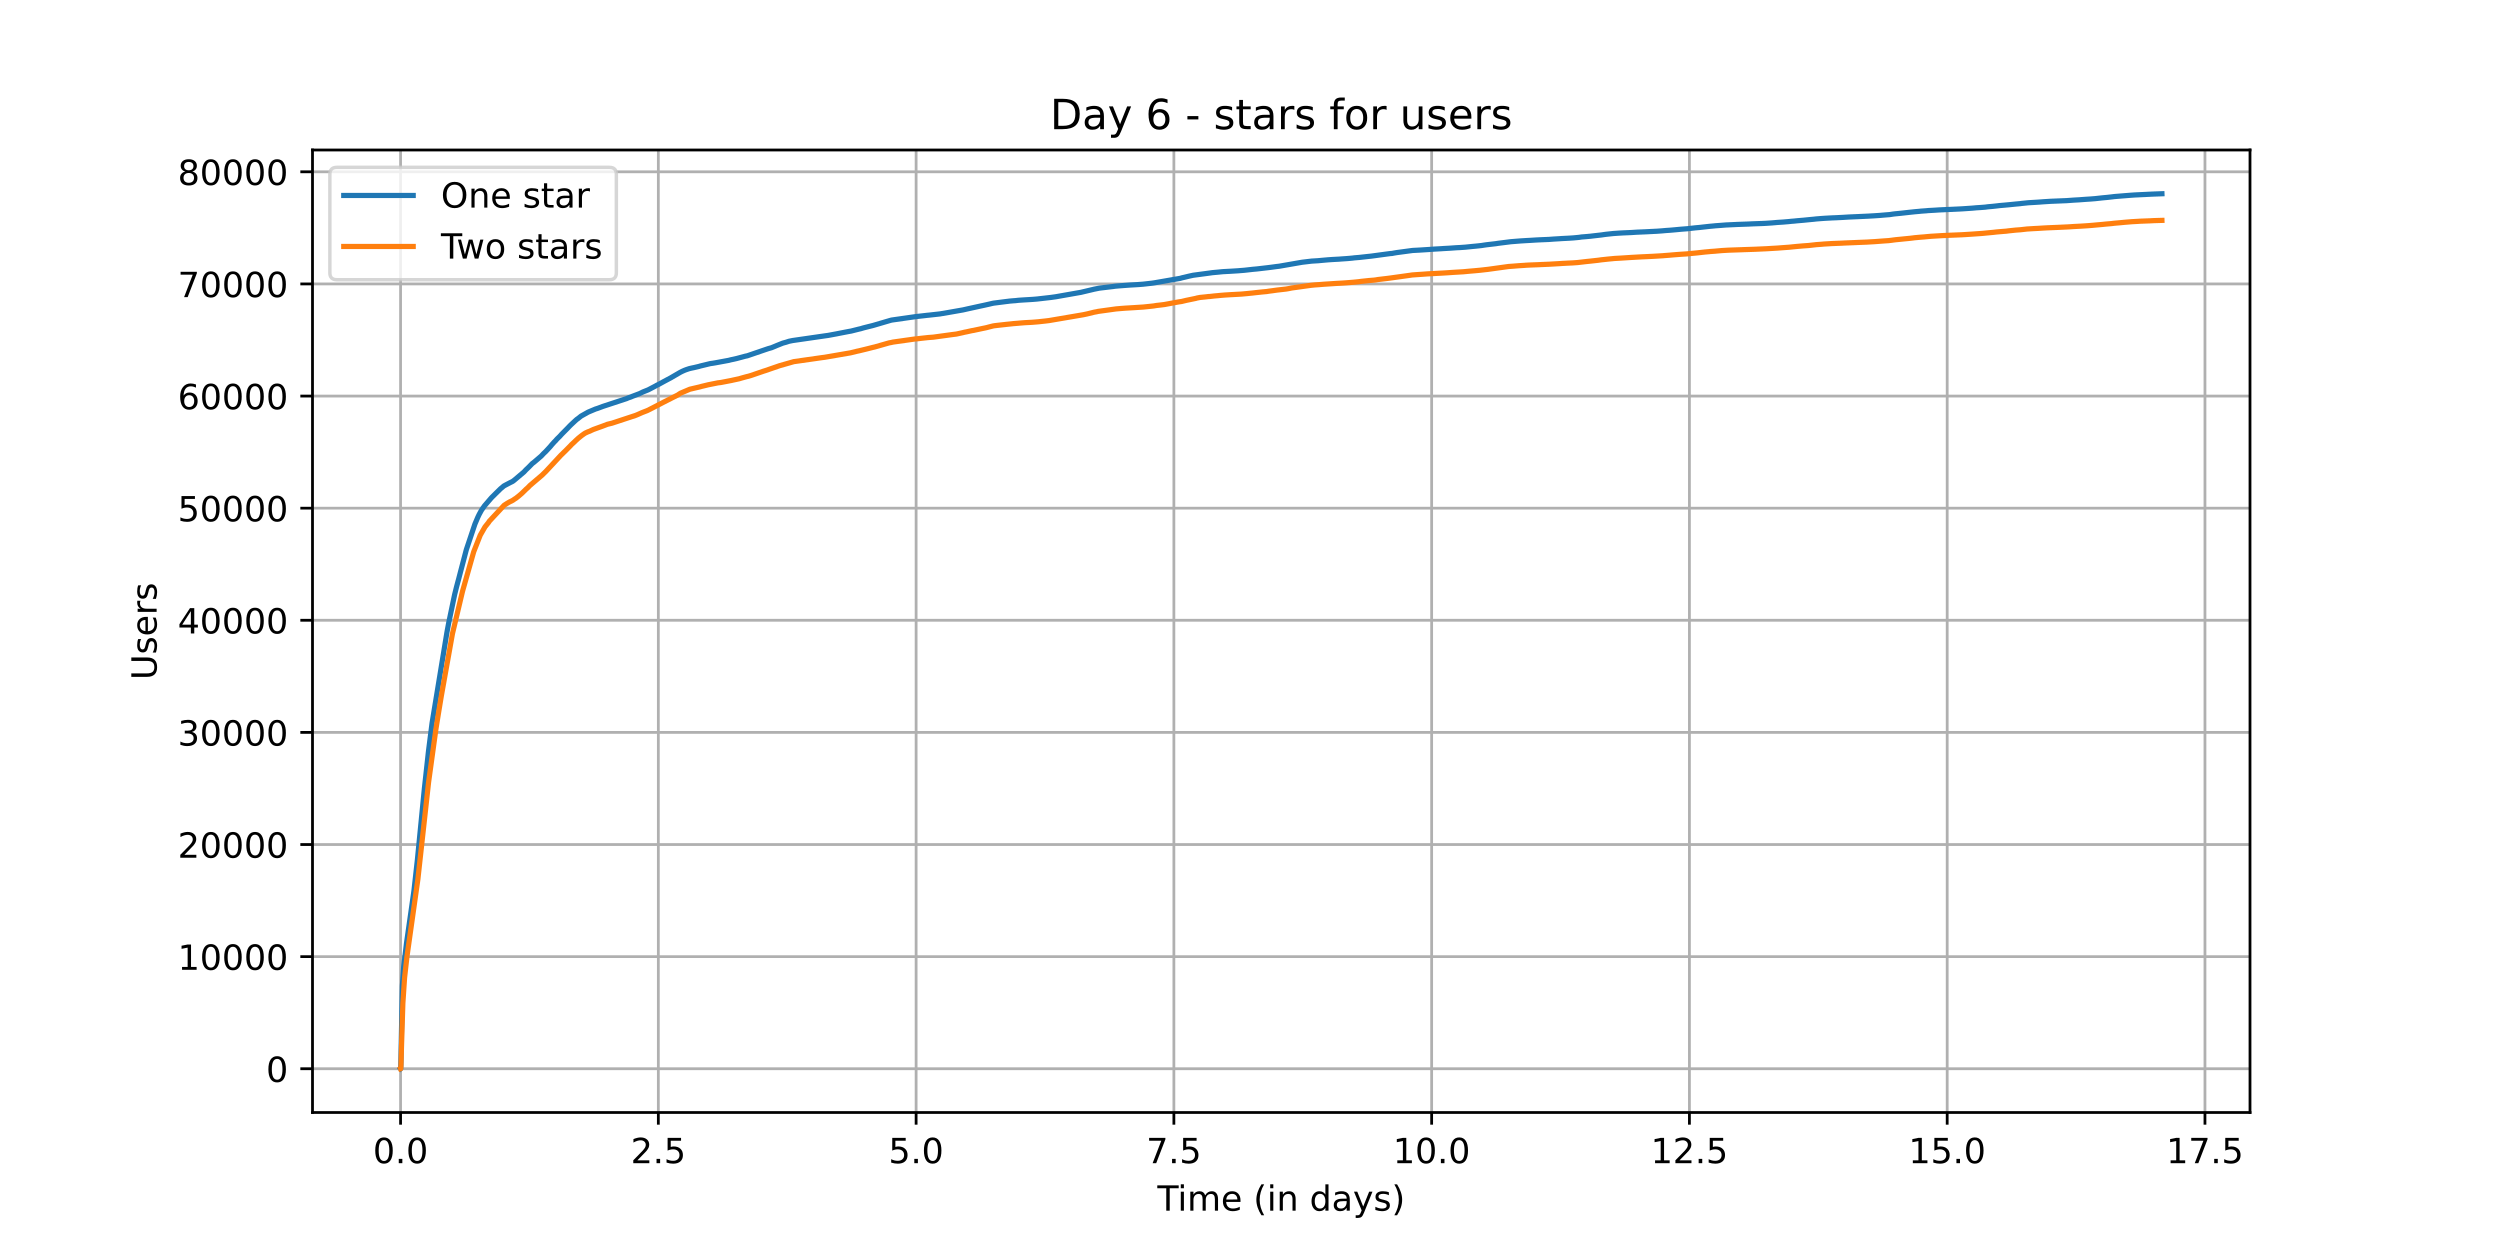 <?xml version="1.0" encoding="utf-8" standalone="no"?>
<!DOCTYPE svg PUBLIC "-//W3C//DTD SVG 1.1//EN"
  "http://www.w3.org/Graphics/SVG/1.1/DTD/svg11.dtd">
<!-- Created with matplotlib (https://matplotlib.org/) -->
<svg height="360pt" version="1.1" viewBox="0 0 720 360" width="720pt" xmlns="http://www.w3.org/2000/svg" xmlns:xlink="http://www.w3.org/1999/xlink">
 <defs>
  <style type="text/css">*{stroke-linecap:butt;stroke-linejoin:round;}</style>
 </defs>
 <g id="figure_1">
  <g id="patch_1">
   <path d="M 0 360 
L 720 360 
L 720 0 
L 0 0 
z
" style="fill:#ffffff;"/>
  </g>
  <g id="axes_1">
   <g id="patch_2">
    <path d="M 90 320.4 
L 648 320.4 
L 648 43.2 
L 90 43.2 
z
" style="fill:#ffffff;"/>
   </g>
   <g id="matplotlib.axis_1">
    <g id="xtick_1">
     <g id="line2d_1">
      <path clip-path="url(#p65a2235927)" d="M 115.364 320.4 
L 115.364 43.2 
" style="fill:none;stroke:#b0b0b0;stroke-linecap:square;stroke-width:0.8;"/>
     </g>
     <g id="line2d_2">
      <defs>
       <path d="M 0 0 
L 0 3.5 
" id="me5b75dff27" style="stroke:#000000;stroke-width:0.8;"/>
      </defs>
      <g>
       <use style="stroke:#000000;stroke-width:0.8;" x="115.364" xlink:href="#me5b75dff27" y="320.4"/>
      </g>
     </g>
     <g id="text_1">
      <!-- 0.0 -->
      <g transform="translate(107.412 334.998)scale(0.1 -0.1)">
       <defs>
        <path d="M 31.781 66.406 
Q 24.172 66.406 20.328 58.906 
Q 16.5 51.422 16.5 36.375 
Q 16.5 21.391 20.328 13.891 
Q 24.172 6.391 31.781 6.391 
Q 39.453 6.391 43.281 13.891 
Q 47.125 21.391 47.125 36.375 
Q 47.125 51.422 43.281 58.906 
Q 39.453 66.406 31.781 66.406 
z
M 31.781 74.219 
Q 44.047 74.219 50.516 64.516 
Q 56.984 54.828 56.984 36.375 
Q 56.984 17.969 50.516 8.266 
Q 44.047 -1.422 31.781 -1.422 
Q 19.531 -1.422 13.062 8.266 
Q 6.594 17.969 6.594 36.375 
Q 6.594 54.828 13.062 64.516 
Q 19.531 74.219 31.781 74.219 
z
" id="DejaVuSans-48"/>
        <path d="M 10.688 12.406 
L 21 12.406 
L 21 0 
L 10.688 0 
z
" id="DejaVuSans-46"/>
       </defs>
       <use xlink:href="#DejaVuSans-48"/>
       <use x="63.623" xlink:href="#DejaVuSans-46"/>
       <use x="95.41" xlink:href="#DejaVuSans-48"/>
      </g>
     </g>
    </g>
    <g id="xtick_2">
     <g id="line2d_3">
      <path clip-path="url(#p65a2235927)" d="M 189.601 320.4 
L 189.601 43.2 
" style="fill:none;stroke:#b0b0b0;stroke-linecap:square;stroke-width:0.8;"/>
     </g>
     <g id="line2d_4">
      <g>
       <use style="stroke:#000000;stroke-width:0.8;" x="189.601" xlink:href="#me5b75dff27" y="320.4"/>
      </g>
     </g>
     <g id="text_2">
      <!-- 2.5 -->
      <g transform="translate(181.65 334.998)scale(0.1 -0.1)">
       <defs>
        <path d="M 19.188 8.297 
L 53.609 8.297 
L 53.609 0 
L 7.328 0 
L 7.328 8.297 
Q 12.938 14.109 22.625 23.891 
Q 32.328 33.688 34.812 36.531 
Q 39.547 41.844 41.422 45.531 
Q 43.312 49.219 43.312 52.781 
Q 43.312 58.594 39.234 62.25 
Q 35.156 65.922 28.609 65.922 
Q 23.969 65.922 18.812 64.312 
Q 13.672 62.703 7.812 59.422 
L 7.812 69.391 
Q 13.766 71.781 18.938 73 
Q 24.125 74.219 28.422 74.219 
Q 39.75 74.219 46.484 68.547 
Q 53.219 62.891 53.219 53.422 
Q 53.219 48.922 51.531 44.891 
Q 49.859 40.875 45.406 35.406 
Q 44.188 33.984 37.641 27.219 
Q 31.109 20.453 19.188 8.297 
z
" id="DejaVuSans-50"/>
        <path d="M 10.797 72.906 
L 49.516 72.906 
L 49.516 64.594 
L 19.828 64.594 
L 19.828 46.734 
Q 21.969 47.469 24.109 47.828 
Q 26.266 48.188 28.422 48.188 
Q 40.625 48.188 47.75 41.5 
Q 54.891 34.812 54.891 23.391 
Q 54.891 11.625 47.562 5.094 
Q 40.234 -1.422 26.906 -1.422 
Q 22.312 -1.422 17.547 -0.641 
Q 12.797 0.141 7.719 1.703 
L 7.719 11.625 
Q 12.109 9.234 16.797 8.062 
Q 21.484 6.891 26.703 6.891 
Q 35.156 6.891 40.078 11.328 
Q 45.016 15.766 45.016 23.391 
Q 45.016 31 40.078 35.438 
Q 35.156 39.891 26.703 39.891 
Q 22.75 39.891 18.812 39.016 
Q 14.891 38.141 10.797 36.281 
z
" id="DejaVuSans-53"/>
       </defs>
       <use xlink:href="#DejaVuSans-50"/>
       <use x="63.623" xlink:href="#DejaVuSans-46"/>
       <use x="95.41" xlink:href="#DejaVuSans-53"/>
      </g>
     </g>
    </g>
    <g id="xtick_3">
     <g id="line2d_5">
      <path clip-path="url(#p65a2235927)" d="M 263.839 320.4 
L 263.839 43.2 
" style="fill:none;stroke:#b0b0b0;stroke-linecap:square;stroke-width:0.8;"/>
     </g>
     <g id="line2d_6">
      <g>
       <use style="stroke:#000000;stroke-width:0.8;" x="263.839" xlink:href="#me5b75dff27" y="320.4"/>
      </g>
     </g>
     <g id="text_3">
      <!-- 5.0 -->
      <g transform="translate(255.888 334.998)scale(0.1 -0.1)">
       <use xlink:href="#DejaVuSans-53"/>
       <use x="63.623" xlink:href="#DejaVuSans-46"/>
       <use x="95.41" xlink:href="#DejaVuSans-48"/>
      </g>
     </g>
    </g>
    <g id="xtick_4">
     <g id="line2d_7">
      <path clip-path="url(#p65a2235927)" d="M 338.077 320.4 
L 338.077 43.2 
" style="fill:none;stroke:#b0b0b0;stroke-linecap:square;stroke-width:0.8;"/>
     </g>
     <g id="line2d_8">
      <g>
       <use style="stroke:#000000;stroke-width:0.8;" x="338.077" xlink:href="#me5b75dff27" y="320.4"/>
      </g>
     </g>
     <g id="text_4">
      <!-- 7.5 -->
      <g transform="translate(330.125 334.998)scale(0.1 -0.1)">
       <defs>
        <path d="M 8.203 72.906 
L 55.078 72.906 
L 55.078 68.703 
L 28.609 0 
L 18.312 0 
L 43.219 64.594 
L 8.203 64.594 
z
" id="DejaVuSans-55"/>
       </defs>
       <use xlink:href="#DejaVuSans-55"/>
       <use x="63.623" xlink:href="#DejaVuSans-46"/>
       <use x="95.41" xlink:href="#DejaVuSans-53"/>
      </g>
     </g>
    </g>
    <g id="xtick_5">
     <g id="line2d_9">
      <path clip-path="url(#p65a2235927)" d="M 412.315 320.4 
L 412.315 43.2 
" style="fill:none;stroke:#b0b0b0;stroke-linecap:square;stroke-width:0.8;"/>
     </g>
     <g id="line2d_10">
      <g>
       <use style="stroke:#000000;stroke-width:0.8;" x="412.315" xlink:href="#me5b75dff27" y="320.4"/>
      </g>
     </g>
     <g id="text_5">
      <!-- 10.0 -->
      <g transform="translate(401.182 334.998)scale(0.1 -0.1)">
       <defs>
        <path d="M 12.406 8.297 
L 28.516 8.297 
L 28.516 63.922 
L 10.984 60.406 
L 10.984 69.391 
L 28.422 72.906 
L 38.281 72.906 
L 38.281 8.297 
L 54.391 8.297 
L 54.391 0 
L 12.406 0 
z
" id="DejaVuSans-49"/>
       </defs>
       <use xlink:href="#DejaVuSans-49"/>
       <use x="63.623" xlink:href="#DejaVuSans-48"/>
       <use x="127.246" xlink:href="#DejaVuSans-46"/>
       <use x="159.033" xlink:href="#DejaVuSans-48"/>
      </g>
     </g>
    </g>
    <g id="xtick_6">
     <g id="line2d_11">
      <path clip-path="url(#p65a2235927)" d="M 486.552 320.4 
L 486.552 43.2 
" style="fill:none;stroke:#b0b0b0;stroke-linecap:square;stroke-width:0.8;"/>
     </g>
     <g id="line2d_12">
      <g>
       <use style="stroke:#000000;stroke-width:0.8;" x="486.552" xlink:href="#me5b75dff27" y="320.4"/>
      </g>
     </g>
     <g id="text_6">
      <!-- 12.5 -->
      <g transform="translate(475.42 334.998)scale(0.1 -0.1)">
       <use xlink:href="#DejaVuSans-49"/>
       <use x="63.623" xlink:href="#DejaVuSans-50"/>
       <use x="127.246" xlink:href="#DejaVuSans-46"/>
       <use x="159.033" xlink:href="#DejaVuSans-53"/>
      </g>
     </g>
    </g>
    <g id="xtick_7">
     <g id="line2d_13">
      <path clip-path="url(#p65a2235927)" d="M 560.79 320.4 
L 560.79 43.2 
" style="fill:none;stroke:#b0b0b0;stroke-linecap:square;stroke-width:0.8;"/>
     </g>
     <g id="line2d_14">
      <g>
       <use style="stroke:#000000;stroke-width:0.8;" x="560.79" xlink:href="#me5b75dff27" y="320.4"/>
      </g>
     </g>
     <g id="text_7">
      <!-- 15.0 -->
      <g transform="translate(549.657 334.998)scale(0.1 -0.1)">
       <use xlink:href="#DejaVuSans-49"/>
       <use x="63.623" xlink:href="#DejaVuSans-53"/>
       <use x="127.246" xlink:href="#DejaVuSans-46"/>
       <use x="159.033" xlink:href="#DejaVuSans-48"/>
      </g>
     </g>
    </g>
    <g id="xtick_8">
     <g id="line2d_15">
      <path clip-path="url(#p65a2235927)" d="M 635.028 320.4 
L 635.028 43.2 
" style="fill:none;stroke:#b0b0b0;stroke-linecap:square;stroke-width:0.8;"/>
     </g>
     <g id="line2d_16">
      <g>
       <use style="stroke:#000000;stroke-width:0.8;" x="635.028" xlink:href="#me5b75dff27" y="320.4"/>
      </g>
     </g>
     <g id="text_8">
      <!-- 17.5 -->
      <g transform="translate(623.895 334.998)scale(0.1 -0.1)">
       <use xlink:href="#DejaVuSans-49"/>
       <use x="63.623" xlink:href="#DejaVuSans-55"/>
       <use x="127.246" xlink:href="#DejaVuSans-46"/>
       <use x="159.033" xlink:href="#DejaVuSans-53"/>
      </g>
     </g>
    </g>
    <g id="text_9">
     <!-- Time (in days) -->
     <g transform="translate(333.327 348.677)scale(0.1 -0.1)">
      <defs>
       <path d="M -0.297 72.906 
L 61.375 72.906 
L 61.375 64.594 
L 35.5 64.594 
L 35.5 0 
L 25.594 0 
L 25.594 64.594 
L -0.297 64.594 
z
" id="DejaVuSans-84"/>
       <path d="M 9.422 54.688 
L 18.406 54.688 
L 18.406 0 
L 9.422 0 
z
M 9.422 75.984 
L 18.406 75.984 
L 18.406 64.594 
L 9.422 64.594 
z
" id="DejaVuSans-105"/>
       <path d="M 52 44.188 
Q 55.375 50.25 60.062 53.125 
Q 64.75 56 71.094 56 
Q 79.641 56 84.281 50.016 
Q 88.922 44.047 88.922 33.016 
L 88.922 0 
L 79.891 0 
L 79.891 32.719 
Q 79.891 40.578 77.094 44.375 
Q 74.312 48.188 68.609 48.188 
Q 61.625 48.188 57.562 43.547 
Q 53.516 38.922 53.516 30.906 
L 53.516 0 
L 44.484 0 
L 44.484 32.719 
Q 44.484 40.625 41.703 44.406 
Q 38.922 48.188 33.109 48.188 
Q 26.219 48.188 22.156 43.531 
Q 18.109 38.875 18.109 30.906 
L 18.109 0 
L 9.078 0 
L 9.078 54.688 
L 18.109 54.688 
L 18.109 46.188 
Q 21.188 51.219 25.484 53.609 
Q 29.781 56 35.688 56 
Q 41.656 56 45.828 52.969 
Q 50 49.953 52 44.188 
z
" id="DejaVuSans-109"/>
       <path d="M 56.203 29.594 
L 56.203 25.203 
L 14.891 25.203 
Q 15.484 15.922 20.484 11.062 
Q 25.484 6.203 34.422 6.203 
Q 39.594 6.203 44.453 7.469 
Q 49.312 8.734 54.109 11.281 
L 54.109 2.781 
Q 49.266 0.734 44.188 -0.344 
Q 39.109 -1.422 33.891 -1.422 
Q 20.797 -1.422 13.156 6.188 
Q 5.516 13.812 5.516 26.812 
Q 5.516 40.234 12.766 48.109 
Q 20.016 56 32.328 56 
Q 43.359 56 49.781 48.891 
Q 56.203 41.797 56.203 29.594 
z
M 47.219 32.234 
Q 47.125 39.594 43.094 43.984 
Q 39.062 48.391 32.422 48.391 
Q 24.906 48.391 20.391 44.141 
Q 15.875 39.891 15.188 32.172 
z
" id="DejaVuSans-101"/>
       <path id="DejaVuSans-32"/>
       <path d="M 31 75.875 
Q 24.469 64.656 21.281 53.656 
Q 18.109 42.672 18.109 31.391 
Q 18.109 20.125 21.312 9.062 
Q 24.516 -2 31 -13.188 
L 23.188 -13.188 
Q 15.875 -1.703 12.234 9.375 
Q 8.594 20.453 8.594 31.391 
Q 8.594 42.281 12.203 53.312 
Q 15.828 64.359 23.188 75.875 
z
" id="DejaVuSans-40"/>
       <path d="M 54.891 33.016 
L 54.891 0 
L 45.906 0 
L 45.906 32.719 
Q 45.906 40.484 42.875 44.328 
Q 39.844 48.188 33.797 48.188 
Q 26.516 48.188 22.312 43.547 
Q 18.109 38.922 18.109 30.906 
L 18.109 0 
L 9.078 0 
L 9.078 54.688 
L 18.109 54.688 
L 18.109 46.188 
Q 21.344 51.125 25.703 53.562 
Q 30.078 56 35.797 56 
Q 45.219 56 50.047 50.172 
Q 54.891 44.344 54.891 33.016 
z
" id="DejaVuSans-110"/>
       <path d="M 45.406 46.391 
L 45.406 75.984 
L 54.391 75.984 
L 54.391 0 
L 45.406 0 
L 45.406 8.203 
Q 42.578 3.328 38.25 0.953 
Q 33.938 -1.422 27.875 -1.422 
Q 17.969 -1.422 11.734 6.484 
Q 5.516 14.406 5.516 27.297 
Q 5.516 40.188 11.734 48.094 
Q 17.969 56 27.875 56 
Q 33.938 56 38.25 53.625 
Q 42.578 51.266 45.406 46.391 
z
M 14.797 27.297 
Q 14.797 17.391 18.875 11.75 
Q 22.953 6.109 30.078 6.109 
Q 37.203 6.109 41.297 11.75 
Q 45.406 17.391 45.406 27.297 
Q 45.406 37.203 41.297 42.844 
Q 37.203 48.484 30.078 48.484 
Q 22.953 48.484 18.875 42.844 
Q 14.797 37.203 14.797 27.297 
z
" id="DejaVuSans-100"/>
       <path d="M 34.281 27.484 
Q 23.391 27.484 19.188 25 
Q 14.984 22.516 14.984 16.5 
Q 14.984 11.719 18.141 8.906 
Q 21.297 6.109 26.703 6.109 
Q 34.188 6.109 38.703 11.406 
Q 43.219 16.703 43.219 25.484 
L 43.219 27.484 
z
M 52.203 31.203 
L 52.203 0 
L 43.219 0 
L 43.219 8.297 
Q 40.141 3.328 35.547 0.953 
Q 30.953 -1.422 24.312 -1.422 
Q 15.922 -1.422 10.953 3.297 
Q 6 8.016 6 15.922 
Q 6 25.141 12.172 29.828 
Q 18.359 34.516 30.609 34.516 
L 43.219 34.516 
L 43.219 35.406 
Q 43.219 41.609 39.141 45 
Q 35.062 48.391 27.688 48.391 
Q 23 48.391 18.547 47.266 
Q 14.109 46.141 10.016 43.891 
L 10.016 52.203 
Q 14.938 54.109 19.578 55.047 
Q 24.219 56 28.609 56 
Q 40.484 56 46.344 49.844 
Q 52.203 43.703 52.203 31.203 
z
" id="DejaVuSans-97"/>
       <path d="M 32.172 -5.078 
Q 28.375 -14.844 24.75 -17.812 
Q 21.141 -20.797 15.094 -20.797 
L 7.906 -20.797 
L 7.906 -13.281 
L 13.188 -13.281 
Q 16.891 -13.281 18.938 -11.516 
Q 21 -9.766 23.484 -3.219 
L 25.094 0.875 
L 2.984 54.688 
L 12.5 54.688 
L 29.594 11.922 
L 46.688 54.688 
L 56.203 54.688 
z
" id="DejaVuSans-121"/>
       <path d="M 44.281 53.078 
L 44.281 44.578 
Q 40.484 46.531 36.375 47.5 
Q 32.281 48.484 27.875 48.484 
Q 21.188 48.484 17.844 46.438 
Q 14.5 44.391 14.5 40.281 
Q 14.5 37.156 16.891 35.375 
Q 19.281 33.594 26.516 31.984 
L 29.594 31.297 
Q 39.156 29.25 43.188 25.516 
Q 47.219 21.781 47.219 15.094 
Q 47.219 7.469 41.188 3.016 
Q 35.156 -1.422 24.609 -1.422 
Q 20.219 -1.422 15.453 -0.562 
Q 10.688 0.297 5.422 2 
L 5.422 11.281 
Q 10.406 8.688 15.234 7.391 
Q 20.062 6.109 24.812 6.109 
Q 31.156 6.109 34.562 8.281 
Q 37.984 10.453 37.984 14.406 
Q 37.984 18.062 35.516 20.016 
Q 33.062 21.969 24.703 23.781 
L 21.578 24.516 
Q 13.234 26.266 9.516 29.906 
Q 5.812 33.547 5.812 39.891 
Q 5.812 47.609 11.281 51.797 
Q 16.75 56 26.812 56 
Q 31.781 56 36.172 55.266 
Q 40.578 54.547 44.281 53.078 
z
" id="DejaVuSans-115"/>
       <path d="M 8.016 75.875 
L 15.828 75.875 
Q 23.141 64.359 26.781 53.312 
Q 30.422 42.281 30.422 31.391 
Q 30.422 20.453 26.781 9.375 
Q 23.141 -1.703 15.828 -13.188 
L 8.016 -13.188 
Q 14.5 -2 17.703 9.062 
Q 20.906 20.125 20.906 31.391 
Q 20.906 42.672 17.703 53.656 
Q 14.5 64.656 8.016 75.875 
z
" id="DejaVuSans-41"/>
      </defs>
      <use xlink:href="#DejaVuSans-84"/>
      <use x="57.959" xlink:href="#DejaVuSans-105"/>
      <use x="85.742" xlink:href="#DejaVuSans-109"/>
      <use x="183.154" xlink:href="#DejaVuSans-101"/>
      <use x="244.678" xlink:href="#DejaVuSans-32"/>
      <use x="276.465" xlink:href="#DejaVuSans-40"/>
      <use x="315.479" xlink:href="#DejaVuSans-105"/>
      <use x="343.262" xlink:href="#DejaVuSans-110"/>
      <use x="406.641" xlink:href="#DejaVuSans-32"/>
      <use x="438.428" xlink:href="#DejaVuSans-100"/>
      <use x="501.904" xlink:href="#DejaVuSans-97"/>
      <use x="563.184" xlink:href="#DejaVuSans-121"/>
      <use x="622.363" xlink:href="#DejaVuSans-115"/>
      <use x="674.463" xlink:href="#DejaVuSans-41"/>
     </g>
    </g>
   </g>
   <g id="matplotlib.axis_2">
    <g id="ytick_1">
     <g id="line2d_17">
      <path clip-path="url(#p65a2235927)" d="M 90 307.8 
L 648 307.8 
" style="fill:none;stroke:#b0b0b0;stroke-linecap:square;stroke-width:0.8;"/>
     </g>
     <g id="line2d_18">
      <defs>
       <path d="M 0 0 
L -3.5 0 
" id="m2530afad21" style="stroke:#000000;stroke-width:0.8;"/>
      </defs>
      <g>
       <use style="stroke:#000000;stroke-width:0.8;" x="90" xlink:href="#m2530afad21" y="307.8"/>
      </g>
     </g>
     <g id="text_10">
      <!-- 0 -->
      <g transform="translate(76.638 311.599)scale(0.1 -0.1)">
       <use xlink:href="#DejaVuSans-48"/>
      </g>
     </g>
    </g>
    <g id="ytick_2">
     <g id="line2d_19">
      <path clip-path="url(#p65a2235927)" d="M 90 275.51 
L 648 275.51 
" style="fill:none;stroke:#b0b0b0;stroke-linecap:square;stroke-width:0.8;"/>
     </g>
     <g id="line2d_20">
      <g>
       <use style="stroke:#000000;stroke-width:0.8;" x="90" xlink:href="#m2530afad21" y="275.51"/>
      </g>
     </g>
     <g id="text_11">
      <!-- 10000 -->
      <g transform="translate(51.188 279.309)scale(0.1 -0.1)">
       <use xlink:href="#DejaVuSans-49"/>
       <use x="63.623" xlink:href="#DejaVuSans-48"/>
       <use x="127.246" xlink:href="#DejaVuSans-48"/>
       <use x="190.869" xlink:href="#DejaVuSans-48"/>
       <use x="254.492" xlink:href="#DejaVuSans-48"/>
      </g>
     </g>
    </g>
    <g id="ytick_3">
     <g id="line2d_21">
      <path clip-path="url(#p65a2235927)" d="M 90 243.22 
L 648 243.22 
" style="fill:none;stroke:#b0b0b0;stroke-linecap:square;stroke-width:0.8;"/>
     </g>
     <g id="line2d_22">
      <g>
       <use style="stroke:#000000;stroke-width:0.8;" x="90" xlink:href="#m2530afad21" y="243.22"/>
      </g>
     </g>
     <g id="text_12">
      <!-- 20000 -->
      <g transform="translate(51.188 247.019)scale(0.1 -0.1)">
       <use xlink:href="#DejaVuSans-50"/>
       <use x="63.623" xlink:href="#DejaVuSans-48"/>
       <use x="127.246" xlink:href="#DejaVuSans-48"/>
       <use x="190.869" xlink:href="#DejaVuSans-48"/>
       <use x="254.492" xlink:href="#DejaVuSans-48"/>
      </g>
     </g>
    </g>
    <g id="ytick_4">
     <g id="line2d_23">
      <path clip-path="url(#p65a2235927)" d="M 90 210.93 
L 648 210.93 
" style="fill:none;stroke:#b0b0b0;stroke-linecap:square;stroke-width:0.8;"/>
     </g>
     <g id="line2d_24">
      <g>
       <use style="stroke:#000000;stroke-width:0.8;" x="90" xlink:href="#m2530afad21" y="210.93"/>
      </g>
     </g>
     <g id="text_13">
      <!-- 30000 -->
      <g transform="translate(51.188 214.73)scale(0.1 -0.1)">
       <defs>
        <path d="M 40.578 39.312 
Q 47.656 37.797 51.625 33 
Q 55.609 28.219 55.609 21.188 
Q 55.609 10.406 48.188 4.484 
Q 40.766 -1.422 27.094 -1.422 
Q 22.516 -1.422 17.656 -0.516 
Q 12.797 0.391 7.625 2.203 
L 7.625 11.719 
Q 11.719 9.328 16.594 8.109 
Q 21.484 6.891 26.812 6.891 
Q 36.078 6.891 40.938 10.547 
Q 45.797 14.203 45.797 21.188 
Q 45.797 27.641 41.281 31.266 
Q 36.766 34.906 28.719 34.906 
L 20.219 34.906 
L 20.219 43.016 
L 29.109 43.016 
Q 36.375 43.016 40.234 45.922 
Q 44.094 48.828 44.094 54.297 
Q 44.094 59.906 40.109 62.906 
Q 36.141 65.922 28.719 65.922 
Q 24.656 65.922 20.016 65.031 
Q 15.375 64.156 9.812 62.312 
L 9.812 71.094 
Q 15.438 72.656 20.344 73.438 
Q 25.25 74.219 29.594 74.219 
Q 40.828 74.219 47.359 69.109 
Q 53.906 64.016 53.906 55.328 
Q 53.906 49.266 50.438 45.094 
Q 46.969 40.922 40.578 39.312 
z
" id="DejaVuSans-51"/>
       </defs>
       <use xlink:href="#DejaVuSans-51"/>
       <use x="63.623" xlink:href="#DejaVuSans-48"/>
       <use x="127.246" xlink:href="#DejaVuSans-48"/>
       <use x="190.869" xlink:href="#DejaVuSans-48"/>
       <use x="254.492" xlink:href="#DejaVuSans-48"/>
      </g>
     </g>
    </g>
    <g id="ytick_5">
     <g id="line2d_25">
      <path clip-path="url(#p65a2235927)" d="M 90 178.64 
L 648 178.64 
" style="fill:none;stroke:#b0b0b0;stroke-linecap:square;stroke-width:0.8;"/>
     </g>
     <g id="line2d_26">
      <g>
       <use style="stroke:#000000;stroke-width:0.8;" x="90" xlink:href="#m2530afad21" y="178.64"/>
      </g>
     </g>
     <g id="text_14">
      <!-- 40000 -->
      <g transform="translate(51.188 182.44)scale(0.1 -0.1)">
       <defs>
        <path d="M 37.797 64.312 
L 12.891 25.391 
L 37.797 25.391 
z
M 35.203 72.906 
L 47.609 72.906 
L 47.609 25.391 
L 58.016 25.391 
L 58.016 17.188 
L 47.609 17.188 
L 47.609 0 
L 37.797 0 
L 37.797 17.188 
L 4.891 17.188 
L 4.891 26.703 
z
" id="DejaVuSans-52"/>
       </defs>
       <use xlink:href="#DejaVuSans-52"/>
       <use x="63.623" xlink:href="#DejaVuSans-48"/>
       <use x="127.246" xlink:href="#DejaVuSans-48"/>
       <use x="190.869" xlink:href="#DejaVuSans-48"/>
       <use x="254.492" xlink:href="#DejaVuSans-48"/>
      </g>
     </g>
    </g>
    <g id="ytick_6">
     <g id="line2d_27">
      <path clip-path="url(#p65a2235927)" d="M 90 146.351 
L 648 146.351 
" style="fill:none;stroke:#b0b0b0;stroke-linecap:square;stroke-width:0.8;"/>
     </g>
     <g id="line2d_28">
      <g>
       <use style="stroke:#000000;stroke-width:0.8;" x="90" xlink:href="#m2530afad21" y="146.351"/>
      </g>
     </g>
     <g id="text_15">
      <!-- 50000 -->
      <g transform="translate(51.188 150.15)scale(0.1 -0.1)">
       <use xlink:href="#DejaVuSans-53"/>
       <use x="63.623" xlink:href="#DejaVuSans-48"/>
       <use x="127.246" xlink:href="#DejaVuSans-48"/>
       <use x="190.869" xlink:href="#DejaVuSans-48"/>
       <use x="254.492" xlink:href="#DejaVuSans-48"/>
      </g>
     </g>
    </g>
    <g id="ytick_7">
     <g id="line2d_29">
      <path clip-path="url(#p65a2235927)" d="M 90 114.061 
L 648 114.061 
" style="fill:none;stroke:#b0b0b0;stroke-linecap:square;stroke-width:0.8;"/>
     </g>
     <g id="line2d_30">
      <g>
       <use style="stroke:#000000;stroke-width:0.8;" x="90" xlink:href="#m2530afad21" y="114.061"/>
      </g>
     </g>
     <g id="text_16">
      <!-- 60000 -->
      <g transform="translate(51.188 117.86)scale(0.1 -0.1)">
       <defs>
        <path d="M 33.016 40.375 
Q 26.375 40.375 22.484 35.828 
Q 18.609 31.297 18.609 23.391 
Q 18.609 15.531 22.484 10.953 
Q 26.375 6.391 33.016 6.391 
Q 39.656 6.391 43.531 10.953 
Q 47.406 15.531 47.406 23.391 
Q 47.406 31.297 43.531 35.828 
Q 39.656 40.375 33.016 40.375 
z
M 52.594 71.297 
L 52.594 62.312 
Q 48.875 64.062 45.094 64.984 
Q 41.312 65.922 37.594 65.922 
Q 27.828 65.922 22.672 59.328 
Q 17.531 52.734 16.797 39.406 
Q 19.672 43.656 24.016 45.922 
Q 28.375 48.188 33.594 48.188 
Q 44.578 48.188 50.953 41.516 
Q 57.328 34.859 57.328 23.391 
Q 57.328 12.156 50.688 5.359 
Q 44.047 -1.422 33.016 -1.422 
Q 20.359 -1.422 13.672 8.266 
Q 6.984 17.969 6.984 36.375 
Q 6.984 53.656 15.188 63.938 
Q 23.391 74.219 37.203 74.219 
Q 40.922 74.219 44.703 73.484 
Q 48.484 72.75 52.594 71.297 
z
" id="DejaVuSans-54"/>
       </defs>
       <use xlink:href="#DejaVuSans-54"/>
       <use x="63.623" xlink:href="#DejaVuSans-48"/>
       <use x="127.246" xlink:href="#DejaVuSans-48"/>
       <use x="190.869" xlink:href="#DejaVuSans-48"/>
       <use x="254.492" xlink:href="#DejaVuSans-48"/>
      </g>
     </g>
    </g>
    <g id="ytick_8">
     <g id="line2d_31">
      <path clip-path="url(#p65a2235927)" d="M 90 81.771 
L 648 81.771 
" style="fill:none;stroke:#b0b0b0;stroke-linecap:square;stroke-width:0.8;"/>
     </g>
     <g id="line2d_32">
      <g>
       <use style="stroke:#000000;stroke-width:0.8;" x="90" xlink:href="#m2530afad21" y="81.771"/>
      </g>
     </g>
     <g id="text_17">
      <!-- 70000 -->
      <g transform="translate(51.188 85.57)scale(0.1 -0.1)">
       <use xlink:href="#DejaVuSans-55"/>
       <use x="63.623" xlink:href="#DejaVuSans-48"/>
       <use x="127.246" xlink:href="#DejaVuSans-48"/>
       <use x="190.869" xlink:href="#DejaVuSans-48"/>
       <use x="254.492" xlink:href="#DejaVuSans-48"/>
      </g>
     </g>
    </g>
    <g id="ytick_9">
     <g id="line2d_33">
      <path clip-path="url(#p65a2235927)" d="M 90 49.481 
L 648 49.481 
" style="fill:none;stroke:#b0b0b0;stroke-linecap:square;stroke-width:0.8;"/>
     </g>
     <g id="line2d_34">
      <g>
       <use style="stroke:#000000;stroke-width:0.8;" x="90" xlink:href="#m2530afad21" y="49.481"/>
      </g>
     </g>
     <g id="text_18">
      <!-- 80000 -->
      <g transform="translate(51.188 53.28)scale(0.1 -0.1)">
       <defs>
        <path d="M 31.781 34.625 
Q 24.75 34.625 20.719 30.859 
Q 16.703 27.094 16.703 20.516 
Q 16.703 13.922 20.719 10.156 
Q 24.75 6.391 31.781 6.391 
Q 38.812 6.391 42.859 10.172 
Q 46.922 13.969 46.922 20.516 
Q 46.922 27.094 42.891 30.859 
Q 38.875 34.625 31.781 34.625 
z
M 21.922 38.812 
Q 15.578 40.375 12.031 44.719 
Q 8.5 49.078 8.5 55.328 
Q 8.5 64.062 14.719 69.141 
Q 20.953 74.219 31.781 74.219 
Q 42.672 74.219 48.875 69.141 
Q 55.078 64.062 55.078 55.328 
Q 55.078 49.078 51.531 44.719 
Q 48 40.375 41.703 38.812 
Q 48.828 37.156 52.797 32.312 
Q 56.781 27.484 56.781 20.516 
Q 56.781 9.906 50.312 4.234 
Q 43.844 -1.422 31.781 -1.422 
Q 19.734 -1.422 13.25 4.234 
Q 6.781 9.906 6.781 20.516 
Q 6.781 27.484 10.781 32.312 
Q 14.797 37.156 21.922 38.812 
z
M 18.312 54.391 
Q 18.312 48.734 21.844 45.562 
Q 25.391 42.391 31.781 42.391 
Q 38.141 42.391 41.719 45.562 
Q 45.312 48.734 45.312 54.391 
Q 45.312 60.062 41.719 63.234 
Q 38.141 66.406 31.781 66.406 
Q 25.391 66.406 21.844 63.234 
Q 18.312 60.062 18.312 54.391 
z
" id="DejaVuSans-56"/>
       </defs>
       <use xlink:href="#DejaVuSans-56"/>
       <use x="63.623" xlink:href="#DejaVuSans-48"/>
       <use x="127.246" xlink:href="#DejaVuSans-48"/>
       <use x="190.869" xlink:href="#DejaVuSans-48"/>
       <use x="254.492" xlink:href="#DejaVuSans-48"/>
      </g>
     </g>
    </g>
    <g id="text_19">
     <!-- Users -->
     <g transform="translate(45.108 195.801)rotate(-90)scale(0.1 -0.1)">
      <defs>
       <path d="M 8.688 72.906 
L 18.609 72.906 
L 18.609 28.609 
Q 18.609 16.891 22.844 11.734 
Q 27.094 6.594 36.625 6.594 
Q 46.094 6.594 50.344 11.734 
Q 54.594 16.891 54.594 28.609 
L 54.594 72.906 
L 64.5 72.906 
L 64.5 27.391 
Q 64.5 13.141 57.438 5.859 
Q 50.391 -1.422 36.625 -1.422 
Q 22.797 -1.422 15.734 5.859 
Q 8.688 13.141 8.688 27.391 
z
" id="DejaVuSans-85"/>
       <path d="M 41.109 46.297 
Q 39.594 47.172 37.812 47.578 
Q 36.031 48 33.891 48 
Q 26.266 48 22.188 43.047 
Q 18.109 38.094 18.109 28.812 
L 18.109 0 
L 9.078 0 
L 9.078 54.688 
L 18.109 54.688 
L 18.109 46.188 
Q 20.953 51.172 25.484 53.578 
Q 30.031 56 36.531 56 
Q 37.453 56 38.578 55.875 
Q 39.703 55.766 41.062 55.516 
z
" id="DejaVuSans-114"/>
      </defs>
      <use xlink:href="#DejaVuSans-85"/>
      <use x="73.193" xlink:href="#DejaVuSans-115"/>
      <use x="125.293" xlink:href="#DejaVuSans-101"/>
      <use x="186.816" xlink:href="#DejaVuSans-114"/>
      <use x="227.93" xlink:href="#DejaVuSans-115"/>
     </g>
    </g>
   </g>
   <g id="line2d_35">
    <path clip-path="url(#p65a2235927)" d="M 115.364 307.8 
L 115.392 307.777 
L 115.435 306.605 
L 115.884 283.893 
L 116.252 278.526 
L 117.088 271.545 
L 119.222 256.527 
L 120.223 247.512 
L 121.735 232.054 
L 122.205 227.269 
L 123.411 216.294 
L 124.432 208.273 
L 128.724 182.083 
L 129.235 179.354 
L 130.931 171.256 
L 131.463 169.108 
L 131.83 167.723 
L 132.096 166.748 
L 132.607 164.772 
L 134.303 158.314 
L 136.776 150.932 
L 137.613 148.96 
L 138.002 148.152 
L 138.329 147.552 
L 138.676 146.919 
L 138.819 146.719 
L 139.575 145.63 
L 141.476 143.422 
L 141.762 143.118 
L 142.171 142.724 
L 142.825 142.066 
L 144.214 140.706 
L 144.439 140.535 
L 145.093 139.973 
L 145.563 139.712 
L 146.85 139.034 
L 147.443 138.743 
L 147.647 138.636 
L 148.077 138.314 
L 150.896 135.934 
L 151.469 135.311 
L 152.266 134.555 
L 152.736 134.074 
L 153.308 133.483 
L 153.635 133.251 
L 153.982 132.966 
L 155.863 131.355 
L 156.578 130.596 
L 157.151 130.054 
L 157.437 129.747 
L 158.439 128.662 
L 158.97 128.023 
L 159.379 127.574 
L 159.624 127.293 
L 159.972 126.954 
L 160.421 126.437 
L 161.178 125.701 
L 161.77 125.042 
L 163.631 123.16 
L 163.897 122.873 
L 164.367 122.398 
L 165.287 121.539 
L 165.675 121.174 
L 166.104 120.79 
L 166.411 120.583 
L 167.351 119.837 
L 169.396 118.688 
L 171.501 117.803 
L 172.135 117.603 
L 172.462 117.483 
L 173.647 117.038 
L 180.461 114.797 
L 180.89 114.6 
L 181.728 114.319 
L 182.096 114.151 
L 183.956 113.45 
L 184.222 113.35 
L 185.182 112.876 
L 186.429 112.378 
L 186.695 112.269 
L 188.76 111.187 
L 189.067 111.003 
L 189.721 110.683 
L 191.192 109.876 
L 193.278 108.762 
L 193.584 108.578 
L 195.873 107.251 
L 196.446 106.957 
L 197.141 106.647 
L 197.631 106.46 
L 198.49 106.172 
L 198.94 106.066 
L 199.39 105.966 
L 199.921 105.856 
L 201.27 105.539 
L 201.679 105.413 
L 203.029 105.087 
L 204.541 104.719 
L 205.297 104.613 
L 206.053 104.487 
L 209.875 103.78 
L 210.426 103.634 
L 210.917 103.531 
L 211.223 103.47 
L 211.694 103.36 
L 212.163 103.253 
L 214.677 102.578 
L 215.209 102.472 
L 220.116 100.796 
L 220.402 100.699 
L 220.954 100.512 
L 221.261 100.408 
L 222.181 100.15 
L 223.326 99.679 
L 223.714 99.511 
L 225.452 98.817 
L 226.413 98.555 
L 227.23 98.287 
L 228.273 98.074 
L 237.72 96.705 
L 238.518 96.595 
L 240.816 96.169 
L 241.368 96.059 
L 244.352 95.481 
L 245.149 95.342 
L 245.561 95.236 
L 247.401 94.774 
L 247.891 94.667 
L 248.607 94.448 
L 249.752 94.157 
L 251.347 93.76 
L 251.735 93.65 
L 256.358 92.291 
L 256.767 92.181 
L 263.617 91.203 
L 264.475 91.099 
L 264.72 91.073 
L 265.661 90.967 
L 266.213 90.906 
L 267.132 90.796 
L 267.439 90.773 
L 268.42 90.663 
L 270.709 90.408 
L 271.281 90.305 
L 271.628 90.26 
L 277.376 89.249 
L 278.704 88.946 
L 279.195 88.839 
L 280.421 88.571 
L 282.24 88.171 
L 283.405 87.922 
L 285.102 87.541 
L 285.613 87.415 
L 286.145 87.305 
L 289.661 86.856 
L 290.458 86.76 
L 290.683 86.724 
L 291.971 86.614 
L 292.421 86.585 
L 293.381 86.475 
L 294.587 86.395 
L 296.405 86.285 
L 297.591 86.211 
L 298.796 86.107 
L 299.042 86.075 
L 300.025 85.965 
L 302.64 85.665 
L 303.397 85.558 
L 304.051 85.468 
L 310.59 84.315 
L 311.346 84.186 
L 311.775 84.079 
L 313.308 83.715 
L 314.718 83.382 
L 315.066 83.295 
L 315.618 83.185 
L 316.619 82.982 
L 319.623 82.623 
L 320.542 82.517 
L 321.217 82.417 
L 322.667 82.297 
L 324.121 82.187 
L 325.449 82.09 
L 327.35 81.981 
L 327.778 81.955 
L 329.209 81.845 
L 331.703 81.564 
L 332.459 81.454 
L 339.898 80.163 
L 340.532 79.982 
L 341.043 79.872 
L 342.371 79.549 
L 343.618 79.275 
L 348.42 78.632 
L 349.197 78.522 
L 350.811 78.377 
L 351.874 78.267 
L 352.344 78.229 
L 354.367 78.122 
L 354.797 78.096 
L 356.513 77.99 
L 357.004 77.948 
L 358.393 77.838 
L 360.784 77.567 
L 361.991 77.457 
L 364.547 77.16 
L 365.467 77.05 
L 366.06 76.976 
L 366.857 76.869 
L 367.47 76.785 
L 368.39 76.675 
L 374.993 75.529 
L 377.752 75.2 
L 379.551 75.09 
L 381.186 74.941 
L 382.412 74.832 
L 383.7 74.741 
L 385.725 74.631 
L 386.217 74.589 
L 387.813 74.48 
L 388.304 74.441 
L 389.489 74.334 
L 390.102 74.254 
L 391.451 74.144 
L 393.842 73.879 
L 394.885 73.769 
L 399.585 73.133 
L 400.443 73.023 
L 400.914 72.988 
L 401.466 72.881 
L 402.263 72.746 
L 406.802 72.135 
L 408.846 72.026 
L 410.052 71.948 
L 411.769 71.838 
L 413.097 71.738 
L 415.079 71.629 
L 415.549 71.593 
L 417.45 71.486 
L 417.92 71.454 
L 419.452 71.344 
L 420.474 71.296 
L 422.027 71.186 
L 424.052 70.979 
L 425.176 70.873 
L 425.728 70.815 
L 426.709 70.705 
L 427.403 70.595 
L 428.181 70.485 
L 430.757 70.185 
L 431.452 70.075 
L 435.132 69.61 
L 436.502 69.501 
L 437.892 69.391 
L 439.67 69.281 
L 440.712 69.226 
L 442.449 69.116 
L 443.471 69.065 
L 446.089 68.955 
L 447.418 68.855 
L 449.237 68.745 
L 449.707 68.709 
L 451.853 68.6 
L 453.059 68.522 
L 454.203 68.416 
L 454.735 68.364 
L 455.47 68.254 
L 456.901 68.138 
L 458.066 68.031 
L 458.658 67.957 
L 461.235 67.663 
L 461.95 67.557 
L 462.584 67.473 
L 464.65 67.253 
L 466.224 67.143 
L 467.327 67.079 
L 469.779 66.972 
L 470.229 66.943 
L 471.394 66.869 
L 473.968 66.759 
L 475.052 66.701 
L 477.259 66.591 
L 478.587 66.494 
L 479.814 66.385 
L 481.04 66.301 
L 482.286 66.191 
L 484.064 66.023 
L 485.474 65.913 
L 485.944 65.878 
L 488.274 65.616 
L 489.501 65.506 
L 490.074 65.439 
L 492.344 65.187 
L 493.529 65.077 
L 494.061 65.022 
L 495.574 64.912 
L 497.025 64.796 
L 499.376 64.686 
L 500.377 64.638 
L 503.525 64.528 
L 504.567 64.473 
L 507.592 64.363 
L 508.634 64.312 
L 510.29 64.202 
L 511.863 64.063 
L 513.538 63.953 
L 515.072 63.824 
L 516.094 63.717 
L 516.543 63.688 
L 517.565 63.582 
L 518.056 63.54 
L 519.364 63.43 
L 521.264 63.24 
L 522.409 63.133 
L 523.001 63.062 
L 524.35 62.952 
L 525.658 62.859 
L 527.722 62.749 
L 528.662 62.713 
L 530.849 62.603 
L 531.298 62.574 
L 532.443 62.503 
L 534.936 62.394 
L 535.937 62.348 
L 538.206 62.242 
L 538.492 62.222 
L 539.616 62.158 
L 541.292 62.048 
L 542.865 61.912 
L 544.194 61.806 
L 544.541 61.757 
L 545.215 61.651 
L 545.788 61.583 
L 546.912 61.473 
L 547.443 61.422 
L 549.896 61.147 
L 550.939 61.037 
L 551.47 60.979 
L 552.696 60.873 
L 553.248 60.811 
L 554.76 60.702 
L 555.291 60.647 
L 557.253 60.537 
L 558.459 60.456 
L 560.829 60.346 
L 561.79 60.308 
L 564.12 60.198 
L 565.162 60.143 
L 566.776 60.033 
L 568.025 59.949 
L 569.21 59.839 
L 570.416 59.762 
L 571.785 59.655 
L 572.439 59.562 
L 573.685 59.452 
L 574.217 59.397 
L 575.218 59.287 
L 575.831 59.21 
L 577.405 59.074 
L 578.59 58.964 
L 580.614 58.758 
L 581.8 58.651 
L 582.168 58.596 
L 584.172 58.39 
L 586.032 58.28 
L 587.217 58.206 
L 588.648 58.096 
L 588.934 58.08 
L 590.651 57.97 
L 591.57 57.934 
L 594.186 57.825 
L 595.126 57.789 
L 596.577 57.683 
L 597.047 57.647 
L 598.948 57.537 
L 599.438 57.495 
L 600.971 57.385 
L 602.115 57.314 
L 603.443 57.205 
L 605.61 56.969 
L 606.816 56.859 
L 607.368 56.798 
L 608.328 56.688 
L 608.942 56.61 
L 610.271 56.501 
L 611.702 56.384 
L 613.051 56.278 
L 613.542 56.239 
L 614.788 56.152 
L 616.976 56.045 
L 617.405 56.026 
L 619.592 55.916 
L 620.532 55.877 
L 622.636 55.8 
L 622.636 55.8 
" style="fill:none;stroke:#1f77b4;stroke-linecap:square;stroke-width:1.5;"/>
   </g>
   <g id="line2d_36">
    <path clip-path="url(#p65a2235927)" d="M 115.364 307.8 
L 115.415 307.781 
L 115.476 307.164 
L 115.64 301.139 
L 116.027 288.914 
L 116.517 281.568 
L 117.211 275.429 
L 120.345 253.243 
L 123.431 225.277 
L 125.536 210.01 
L 126.313 205.199 
L 127.11 200.384 
L 130.318 182.447 
L 133.159 170.478 
L 133.302 169.945 
L 136.408 158.979 
L 136.51 158.701 
L 138.308 154.142 
L 139.677 151.749 
L 140.679 150.503 
L 140.924 150.112 
L 145.195 145.517 
L 146.094 144.939 
L 146.278 144.83 
L 146.891 144.478 
L 147.157 144.371 
L 147.709 144.074 
L 148.24 143.703 
L 148.567 143.503 
L 149.425 142.831 
L 149.752 142.547 
L 150.324 142.053 
L 151.53 140.871 
L 152.061 140.406 
L 152.592 139.844 
L 154.309 138.381 
L 156.108 136.848 
L 156.435 136.525 
L 156.66 136.305 
L 157.232 135.747 
L 157.376 135.588 
L 161.566 131.081 
L 161.832 130.832 
L 162.486 130.183 
L 162.711 129.976 
L 164.326 128.339 
L 164.592 128.042 
L 165.43 127.274 
L 165.757 126.944 
L 166.575 126.192 
L 167.331 125.585 
L 167.617 125.365 
L 168.21 124.942 
L 168.578 124.713 
L 169.314 124.371 
L 169.845 124.18 
L 170.193 124.006 
L 170.888 123.689 
L 173.565 122.721 
L 174.934 122.198 
L 176.262 121.875 
L 183.077 119.627 
L 183.69 119.372 
L 184.569 118.985 
L 184.876 118.846 
L 186.388 118.258 
L 187.308 117.803 
L 187.553 117.667 
L 187.86 117.519 
L 190.845 115.972 
L 191.07 115.853 
L 195.219 113.747 
L 195.485 113.56 
L 195.976 113.244 
L 198.674 112.097 
L 200.064 111.771 
L 201.516 111.435 
L 202.129 111.261 
L 202.6 111.151 
L 203.724 110.88 
L 203.887 110.835 
L 206.4 110.334 
L 206.707 110.267 
L 207.627 110.157 
L 210.692 109.563 
L 211.019 109.485 
L 212.879 109.085 
L 213.574 108.878 
L 214.493 108.623 
L 215.086 108.462 
L 215.557 108.355 
L 216.294 108.135 
L 219.953 106.879 
L 220.341 106.763 
L 224.205 105.433 
L 224.389 105.362 
L 228.62 104.151 
L 236.634 103.008 
L 237.495 102.898 
L 244.516 101.69 
L 244.904 101.626 
L 246.236 101.309 
L 246.788 101.164 
L 247.319 101.054 
L 247.646 100.977 
L 249.261 100.586 
L 249.711 100.476 
L 251.469 100.031 
L 251.94 99.924 
L 256.072 98.746 
L 256.665 98.639 
L 257.176 98.52 
L 263.33 97.651 
L 264.414 97.541 
L 265.027 97.464 
L 267.337 97.212 
L 268.788 97.102 
L 274.249 96.356 
L 275.087 96.253 
L 275.435 96.208 
L 277.274 95.807 
L 277.805 95.675 
L 278.357 95.571 
L 278.684 95.497 
L 279.849 95.239 
L 280.503 95.129 
L 280.809 95.058 
L 282.771 94.642 
L 283.794 94.432 
L 284.244 94.328 
L 284.836 94.167 
L 286.022 93.87 
L 286.411 93.805 
L 287.31 93.699 
L 287.862 93.637 
L 290.131 93.385 
L 291.215 93.276 
L 291.787 93.208 
L 293.176 93.098 
L 293.708 93.046 
L 295.138 92.933 
L 297.202 92.824 
L 297.672 92.788 
L 299.001 92.678 
L 301.21 92.436 
L 302.109 92.326 
L 311.939 90.65 
L 313.043 90.421 
L 313.472 90.315 
L 315.147 89.905 
L 315.761 89.798 
L 316.272 89.679 
L 321.421 88.968 
L 322.688 88.858 
L 324.059 88.752 
L 325.898 88.642 
L 326.348 88.616 
L 327.554 88.539 
L 329.25 88.429 
L 331.294 88.219 
L 332.254 88.112 
L 333.031 87.98 
L 333.971 87.874 
L 334.523 87.809 
L 335.381 87.699 
L 339.162 86.998 
L 339.551 86.934 
L 340.307 86.824 
L 341.554 86.524 
L 341.84 86.462 
L 342.371 86.353 
L 344.415 85.93 
L 344.701 85.839 
L 345.6 85.668 
L 346.622 85.562 
L 347.113 85.516 
L 348.032 85.407 
L 348.441 85.387 
L 349.319 85.284 
L 349.647 85.245 
L 350.893 85.135 
L 351.22 85.097 
L 352.732 84.971 
L 354.49 84.861 
L 355.553 84.806 
L 357.555 84.696 
L 359.313 84.532 
L 360.315 84.428 
L 360.621 84.402 
L 361.541 84.293 
L 363.607 84.073 
L 364.793 83.963 
L 365.488 83.853 
L 366.346 83.744 
L 366.98 83.653 
L 367.777 83.543 
L 370.393 83.243 
L 371.047 83.133 
L 371.476 83.049 
L 372.008 82.94 
L 377.527 82.171 
L 378.631 82.061 
L 379.878 81.974 
L 381.207 81.864 
L 381.677 81.832 
L 383.394 81.722 
L 384.64 81.638 
L 386.585 81.529 
L 387.895 81.438 
L 389.224 81.332 
L 389.693 81.293 
L 390.797 81.183 
L 391.308 81.131 
L 392.146 81.022 
L 394.271 80.796 
L 395.661 80.686 
L 396.233 80.618 
L 396.846 80.508 
L 399.585 80.182 
L 400.423 80.072 
L 405.964 79.301 
L 406.699 79.191 
L 408.028 79.094 
L 409.705 78.984 
L 411.094 78.878 
L 413.118 78.771 
L 413.546 78.745 
L 415.59 78.635 
L 416.755 78.564 
L 418.308 78.455 
L 419.473 78.384 
L 421.373 78.274 
L 423.153 78.106 
L 424.46 77.996 
L 426.198 77.835 
L 427.158 77.728 
L 427.485 77.689 
L 428.467 77.58 
L 434.437 76.756 
L 435.929 76.646 
L 437.401 76.527 
L 439.057 76.424 
L 439.384 76.391 
L 440.447 76.333 
L 443.226 76.227 
L 443.676 76.201 
L 446.273 76.091 
L 447.418 76.023 
L 449.298 75.913 
L 449.789 75.875 
L 451.873 75.765 
L 452.834 75.723 
L 454.367 75.613 
L 456.921 75.316 
L 458.005 75.206 
L 460.335 74.945 
L 461.112 74.835 
L 463.238 74.606 
L 464.404 74.496 
L 464.936 74.441 
L 466.878 74.331 
L 468.063 74.254 
L 469.739 74.144 
L 470.822 74.083 
L 472.783 73.973 
L 473.744 73.931 
L 476.033 73.821 
L 477.136 73.756 
L 478.894 73.65 
L 479.384 73.605 
L 480.794 73.498 
L 481.306 73.45 
L 482.634 73.34 
L 484.003 73.237 
L 485.699 73.127 
L 487.518 72.952 
L 488.683 72.843 
L 490.994 72.584 
L 492.2 72.475 
L 492.527 72.439 
L 494.082 72.329 
L 494.327 72.3 
L 495.901 72.161 
L 497.761 72.052 
L 498.661 72.019 
L 501.746 71.913 
L 502.135 71.897 
L 505.446 71.787 
L 506.427 71.742 
L 508.838 71.632 
L 509.983 71.561 
L 511.883 71.451 
L 513.273 71.344 
L 514.724 71.238 
L 515.174 71.209 
L 516.217 71.102 
L 516.523 71.07 
L 517.667 70.96 
L 519.282 70.818 
L 520.855 70.708 
L 523.144 70.453 
L 524.677 70.343 
L 525.208 70.288 
L 526.987 70.182 
L 527.436 70.15 
L 530.215 70.04 
L 531.278 69.985 
L 533.996 69.875 
L 534.997 69.83 
L 537.756 69.72 
L 538.042 69.701 
L 539.902 69.591 
L 541.231 69.491 
L 542.702 69.381 
L 543.908 69.3 
L 544.786 69.197 
L 545.154 69.142 
L 546.033 69.032 
L 546.564 68.981 
L 547.689 68.871 
L 548.22 68.816 
L 550.06 68.635 
L 550.959 68.529 
L 551.327 68.477 
L 553.023 68.319 
L 554.351 68.215 
L 554.556 68.19 
L 556.15 68.048 
L 558.009 67.938 
L 559.153 67.867 
L 561.463 67.757 
L 562.403 67.721 
L 564.978 67.612 
L 566.082 67.547 
L 567.82 67.437 
L 569.128 67.344 
L 570.702 67.234 
L 571.192 67.192 
L 572.316 67.082 
L 574.114 66.911 
L 575.054 66.801 
L 576.526 66.678 
L 577.834 66.572 
L 578.468 66.485 
L 580.533 66.268 
L 581.923 66.165 
L 582.25 66.126 
L 583.231 66.017 
L 583.804 65.952 
L 585.561 65.845 
L 586.011 65.82 
L 587.034 65.768 
L 588.771 65.658 
L 589.834 65.603 
L 592.49 65.493 
L 593.492 65.448 
L 595.821 65.338 
L 597.109 65.248 
L 599.152 65.141 
L 599.601 65.112 
L 601.297 65.003 
L 602.749 64.886 
L 603.893 64.777 
L 605.426 64.644 
L 606.468 64.534 
L 608.042 64.399 
L 608.942 64.289 
L 610.475 64.157 
L 611.579 64.05 
L 612.09 64.002 
L 613.419 63.895 
L 613.91 63.853 
L 615.852 63.743 
L 616.322 63.708 
L 619.203 63.598 
L 620.286 63.54 
L 622.636 63.469 
L 622.636 63.469 
" style="fill:none;stroke:#ff7f0e;stroke-linecap:square;stroke-width:1.5;"/>
   </g>
   <g id="patch_3">
    <path d="M 90 320.4 
L 90 43.2 
" style="fill:none;stroke:#000000;stroke-linecap:square;stroke-linejoin:miter;stroke-width:0.8;"/>
   </g>
   <g id="patch_4">
    <path d="M 648 320.4 
L 648 43.2 
" style="fill:none;stroke:#000000;stroke-linecap:square;stroke-linejoin:miter;stroke-width:0.8;"/>
   </g>
   <g id="patch_5">
    <path d="M 90 320.4 
L 648 320.4 
" style="fill:none;stroke:#000000;stroke-linecap:square;stroke-linejoin:miter;stroke-width:0.8;"/>
   </g>
   <g id="patch_6">
    <path d="M 90 43.2 
L 648 43.2 
" style="fill:none;stroke:#000000;stroke-linecap:square;stroke-linejoin:miter;stroke-width:0.8;"/>
   </g>
   <g id="text_20">
    <!-- Day 6 - stars for users -->
    <g transform="translate(302.426 37.2)scale(0.12 -0.12)">
     <defs>
      <path d="M 19.672 64.797 
L 19.672 8.109 
L 31.594 8.109 
Q 46.688 8.109 53.688 14.938 
Q 60.688 21.781 60.688 36.531 
Q 60.688 51.172 53.688 57.984 
Q 46.688 64.797 31.594 64.797 
z
M 9.812 72.906 
L 30.078 72.906 
Q 51.266 72.906 61.172 64.094 
Q 71.094 55.281 71.094 36.531 
Q 71.094 17.672 61.125 8.828 
Q 51.172 0 30.078 0 
L 9.812 0 
z
" id="DejaVuSans-68"/>
      <path d="M 4.891 31.391 
L 31.203 31.391 
L 31.203 23.391 
L 4.891 23.391 
z
" id="DejaVuSans-45"/>
      <path d="M 18.312 70.219 
L 18.312 54.688 
L 36.812 54.688 
L 36.812 47.703 
L 18.312 47.703 
L 18.312 18.016 
Q 18.312 11.328 20.141 9.422 
Q 21.969 7.516 27.594 7.516 
L 36.812 7.516 
L 36.812 0 
L 27.594 0 
Q 17.188 0 13.234 3.875 
Q 9.281 7.766 9.281 18.016 
L 9.281 47.703 
L 2.688 47.703 
L 2.688 54.688 
L 9.281 54.688 
L 9.281 70.219 
z
" id="DejaVuSans-116"/>
      <path d="M 37.109 75.984 
L 37.109 68.5 
L 28.516 68.5 
Q 23.688 68.5 21.797 66.547 
Q 19.922 64.594 19.922 59.516 
L 19.922 54.688 
L 34.719 54.688 
L 34.719 47.703 
L 19.922 47.703 
L 19.922 0 
L 10.891 0 
L 10.891 47.703 
L 2.297 47.703 
L 2.297 54.688 
L 10.891 54.688 
L 10.891 58.5 
Q 10.891 67.625 15.141 71.797 
Q 19.391 75.984 28.609 75.984 
z
" id="DejaVuSans-102"/>
      <path d="M 30.609 48.391 
Q 23.391 48.391 19.188 42.75 
Q 14.984 37.109 14.984 27.297 
Q 14.984 17.484 19.156 11.844 
Q 23.344 6.203 30.609 6.203 
Q 37.797 6.203 41.984 11.859 
Q 46.188 17.531 46.188 27.297 
Q 46.188 37.016 41.984 42.703 
Q 37.797 48.391 30.609 48.391 
z
M 30.609 56 
Q 42.328 56 49.016 48.375 
Q 55.719 40.766 55.719 27.297 
Q 55.719 13.875 49.016 6.219 
Q 42.328 -1.422 30.609 -1.422 
Q 18.844 -1.422 12.172 6.219 
Q 5.516 13.875 5.516 27.297 
Q 5.516 40.766 12.172 48.375 
Q 18.844 56 30.609 56 
z
" id="DejaVuSans-111"/>
      <path d="M 8.5 21.578 
L 8.5 54.688 
L 17.484 54.688 
L 17.484 21.922 
Q 17.484 14.156 20.5 10.266 
Q 23.531 6.391 29.594 6.391 
Q 36.859 6.391 41.078 11.031 
Q 45.312 15.672 45.312 23.688 
L 45.312 54.688 
L 54.297 54.688 
L 54.297 0 
L 45.312 0 
L 45.312 8.406 
Q 42.047 3.422 37.719 1 
Q 33.406 -1.422 27.688 -1.422 
Q 18.266 -1.422 13.375 4.438 
Q 8.5 10.297 8.5 21.578 
z
M 31.109 56 
z
" id="DejaVuSans-117"/>
     </defs>
     <use xlink:href="#DejaVuSans-68"/>
     <use x="77.002" xlink:href="#DejaVuSans-97"/>
     <use x="138.281" xlink:href="#DejaVuSans-121"/>
     <use x="197.461" xlink:href="#DejaVuSans-32"/>
     <use x="229.248" xlink:href="#DejaVuSans-54"/>
     <use x="292.871" xlink:href="#DejaVuSans-32"/>
     <use x="324.658" xlink:href="#DejaVuSans-45"/>
     <use x="360.742" xlink:href="#DejaVuSans-32"/>
     <use x="392.529" xlink:href="#DejaVuSans-115"/>
     <use x="444.629" xlink:href="#DejaVuSans-116"/>
     <use x="483.838" xlink:href="#DejaVuSans-97"/>
     <use x="545.117" xlink:href="#DejaVuSans-114"/>
     <use x="586.23" xlink:href="#DejaVuSans-115"/>
     <use x="638.33" xlink:href="#DejaVuSans-32"/>
     <use x="670.117" xlink:href="#DejaVuSans-102"/>
     <use x="705.322" xlink:href="#DejaVuSans-111"/>
     <use x="766.504" xlink:href="#DejaVuSans-114"/>
     <use x="807.617" xlink:href="#DejaVuSans-32"/>
     <use x="839.404" xlink:href="#DejaVuSans-117"/>
     <use x="902.783" xlink:href="#DejaVuSans-115"/>
     <use x="954.883" xlink:href="#DejaVuSans-101"/>
     <use x="1016.406" xlink:href="#DejaVuSans-114"/>
     <use x="1057.52" xlink:href="#DejaVuSans-115"/>
    </g>
   </g>
   <g id="legend_1">
    <g id="patch_7">
     <path d="M 97 80.556 
L 175.511 80.556 
Q 177.511 80.556 177.511 78.556 
L 177.511 50.2 
Q 177.511 48.2 175.511 48.2 
L 97 48.2 
Q 95 48.2 95 50.2 
L 95 78.556 
Q 95 80.556 97 80.556 
z
" style="fill:#ffffff;opacity:0.8;stroke:#cccccc;stroke-linejoin:miter;"/>
    </g>
    <g id="line2d_37">
     <path d="M 99 56.298 
L 119 56.298 
" style="fill:none;stroke:#1f77b4;stroke-linecap:square;stroke-width:1.5;"/>
    </g>
    <g id="line2d_38"/>
    <g id="text_21">
     <!-- One star -->
     <g transform="translate(127 59.798)scale(0.1 -0.1)">
      <defs>
       <path d="M 39.406 66.219 
Q 28.656 66.219 22.328 58.203 
Q 16.016 50.203 16.016 36.375 
Q 16.016 22.609 22.328 14.594 
Q 28.656 6.594 39.406 6.594 
Q 50.141 6.594 56.422 14.594 
Q 62.703 22.609 62.703 36.375 
Q 62.703 50.203 56.422 58.203 
Q 50.141 66.219 39.406 66.219 
z
M 39.406 74.219 
Q 54.734 74.219 63.906 63.938 
Q 73.094 53.656 73.094 36.375 
Q 73.094 19.141 63.906 8.859 
Q 54.734 -1.422 39.406 -1.422 
Q 24.031 -1.422 14.812 8.828 
Q 5.609 19.094 5.609 36.375 
Q 5.609 53.656 14.812 63.938 
Q 24.031 74.219 39.406 74.219 
z
" id="DejaVuSans-79"/>
      </defs>
      <use xlink:href="#DejaVuSans-79"/>
      <use x="78.711" xlink:href="#DejaVuSans-110"/>
      <use x="142.09" xlink:href="#DejaVuSans-101"/>
      <use x="203.613" xlink:href="#DejaVuSans-32"/>
      <use x="235.4" xlink:href="#DejaVuSans-115"/>
      <use x="287.5" xlink:href="#DejaVuSans-116"/>
      <use x="326.709" xlink:href="#DejaVuSans-97"/>
      <use x="387.988" xlink:href="#DejaVuSans-114"/>
     </g>
    </g>
    <g id="line2d_39">
     <path d="M 99 70.977 
L 119 70.977 
" style="fill:none;stroke:#ff7f0e;stroke-linecap:square;stroke-width:1.5;"/>
    </g>
    <g id="line2d_40"/>
    <g id="text_22">
     <!-- Two stars -->
     <g transform="translate(127 74.477)scale(0.1 -0.1)">
      <defs>
       <path d="M 4.203 54.688 
L 13.188 54.688 
L 24.422 12.016 
L 35.594 54.688 
L 46.188 54.688 
L 57.422 12.016 
L 68.609 54.688 
L 77.594 54.688 
L 63.281 0 
L 52.688 0 
L 40.922 44.828 
L 29.109 0 
L 18.5 0 
z
" id="DejaVuSans-119"/>
      </defs>
      <use xlink:href="#DejaVuSans-84"/>
      <use x="44.584" xlink:href="#DejaVuSans-119"/>
      <use x="126.371" xlink:href="#DejaVuSans-111"/>
      <use x="187.553" xlink:href="#DejaVuSans-32"/>
      <use x="219.34" xlink:href="#DejaVuSans-115"/>
      <use x="271.439" xlink:href="#DejaVuSans-116"/>
      <use x="310.648" xlink:href="#DejaVuSans-97"/>
      <use x="371.928" xlink:href="#DejaVuSans-114"/>
      <use x="413.041" xlink:href="#DejaVuSans-115"/>
     </g>
    </g>
   </g>
  </g>
 </g>
 <defs>
  <clipPath id="p65a2235927">
   <rect height="277.2" width="558" x="90" y="43.2"/>
  </clipPath>
 </defs>
</svg>
